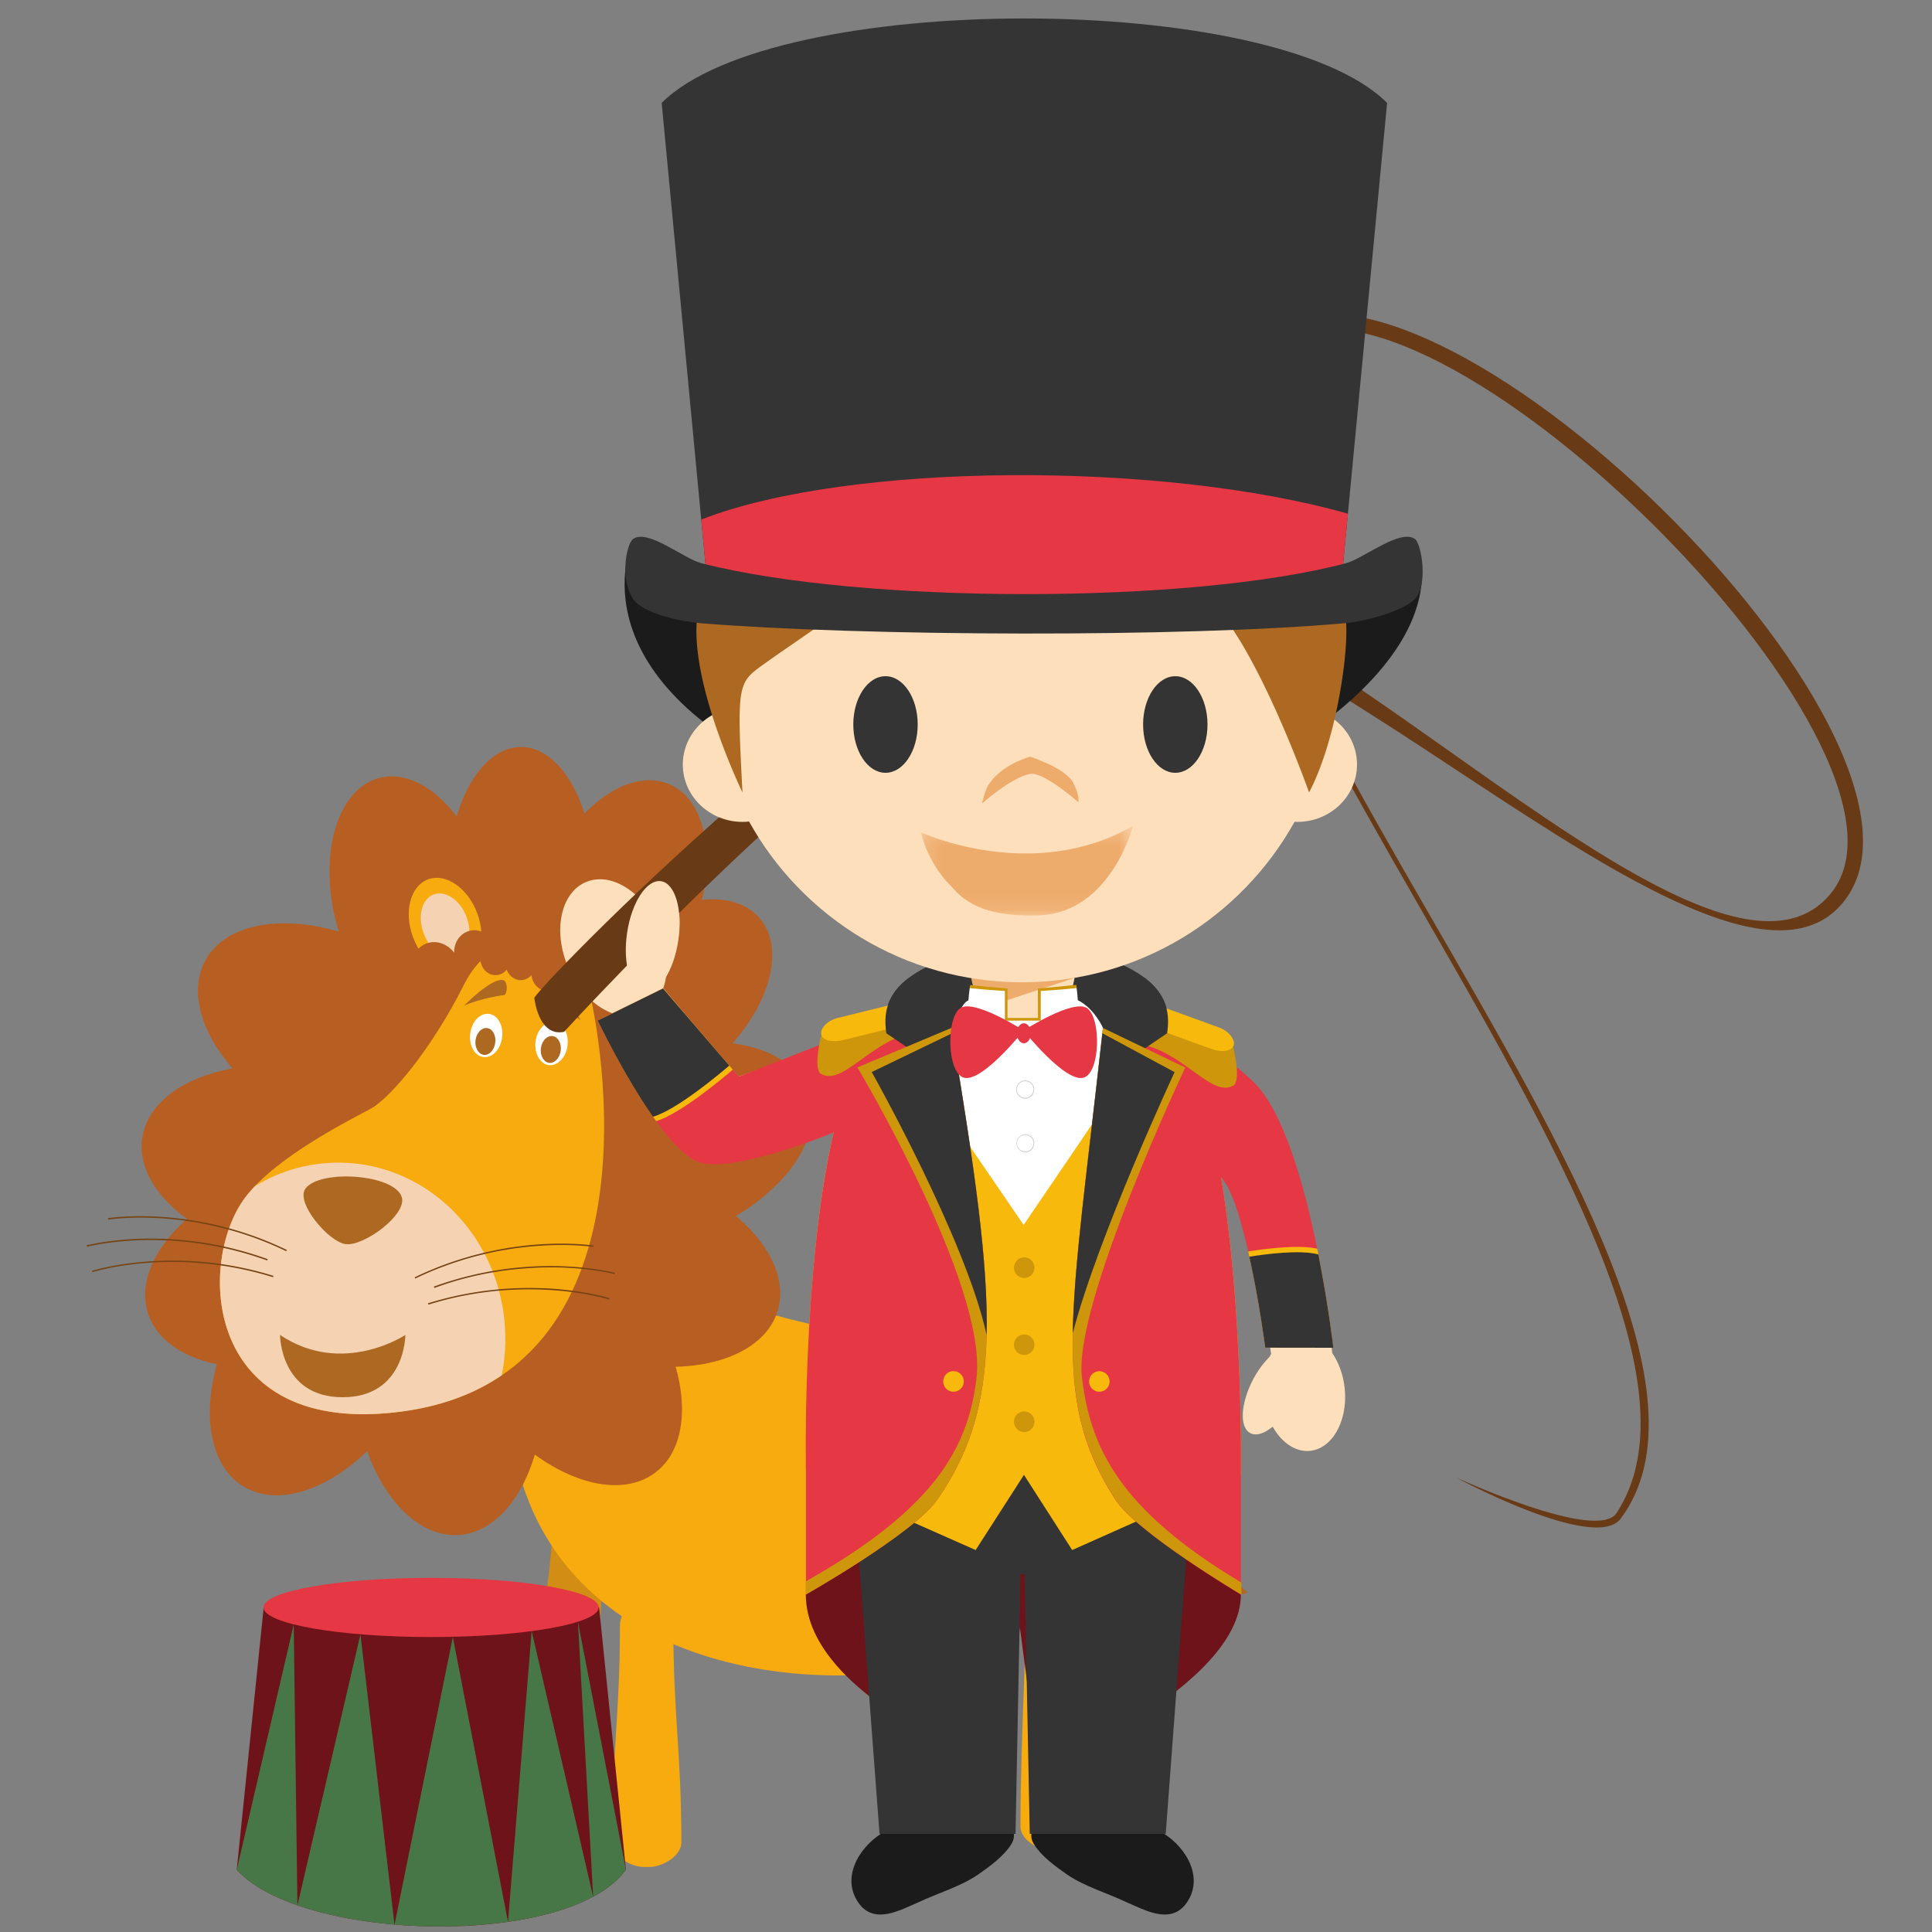 <svg xmlns="http://www.w3.org/2000/svg" xmlns:xlink="http://www.w3.org/1999/xlink" width="120" height="120"><rect width="100%" height="100%" fill="#808080" stroke="none"/><defs><path id="a" d="M.2.3h13.173v5.567H.2z"/></defs><g fill="none" fill-rule="evenodd"><path fill="#D28D15" d="M36.642 109.25c-.047.828-1.255 1.43-2.085 1.369l-.322-.018c-.823-.053-1.94-.803-1.888-1.633.365-5.614 1.574-7.78 1.94-13.393a1.512 1.512 0 0 1 1.603-1.41l.314.025a1.502 1.502 0 0 1 1.4 1.598c-.363 5.614-.596 7.845-.962 13.461m26.081-.539c.022.83-1.124 1.538-1.951 1.562l-.324.011c-.825.024-2.002-.62-2.026-1.451-.163-5.627.012-7.856-.147-13.482a1.502 1.502 0 0 1 1.46-1.542l.326-.012a1.496 1.496 0 0 1 1.538 1.462c.157 5.624.963 7.831 1.124 13.452"/><path fill="#F7AB0E" d="M68.74 86.813c0 7.66-6.324 17.254-16.593 17.254-10.265 0-20.2-4.947-20.573-17.254-.125-4.08.525-7.4 5.01-7.665 3.913-.232 13.05 3.602 17.838 3.72 2.65.063 4.665-1.074 7.652-1.768 3.055-.716 6.667.254 6.667 5.713"/><path fill="#F7AB0E" d="M42.32 114.444c0 .834-1.169 1.517-2 1.517h-.315c-.835 0-1.992-.683-1.992-1.517 0-5.622.491-7.841.491-13.468 0-.83.666-1.502 1.501-1.502h.315c.831 0 1.503.672 1.503 1.502 0 5.627.497 7.846.497 13.468m25.365-.995c0 .832-1.16 1.51-1.99 1.51h-.324c-.826 0-1.99-.678-1.99-1.51 0-5.624.49-13.414.49-19.04 0-.833.674-1.523 1.5-1.523h.324c.83 0 1.503.69 1.503 1.522 0 5.627.487 13.417.487 19.041"/><path fill="#B75F22" d="M36.865 54.429c0 4.44-2.012 8.038-4.506 8.038-2.491 0-4.505-3.598-4.505-8.038 0-4.434 2.014-8.032 4.505-8.032 2.494 0 4.506 3.598 4.506 8.032"/><path fill="#B75F22" d="M30.314 54.846c1.132 4.288-.057 8.327-2.66 9.017-2.602.687-5.632-2.235-6.762-6.521-1.132-4.295.057-8.333 2.664-9.022 2.602-.684 5.63 2.233 6.758 6.526m3.619-.682c-1.751 4.078-1.162 8.248 1.312 9.309 2.472 1.066 5.895-1.38 7.646-5.456 1.748-4.078 1.157-8.246-1.313-9.306-2.476-1.069-5.899 1.377-7.645 5.453"/><path fill="#B75F22" d="M37.916 58.596c-3.348 2.913-4.631 6.92-2.867 8.958 1.769 2.034 5.907 1.328 9.261-1.58 3.346-2.913 4.627-6.924 2.863-8.958-1.763-2.034-5.909-1.328-9.257 1.58"/><path fill="#B75F22" d="M39.068 65.638c-5.042 1.846-8.222 5.831-7.104 8.898 1.117 3.067 6.113 4.058 11.16 2.207 5.051-1.847 8.228-5.827 7.104-8.895-1.118-3.071-6.118-4.057-11.16-2.21"/><path fill="#B75F22" d="M40.74 72.91c-5.134-1.584-10.07-.333-11.032 2.79-.961 3.125 2.428 6.932 7.563 8.511 5.13 1.582 10.07.333 11.033-2.789.95-3.126-2.429-6.932-7.563-8.512"/><path fill="#B75F22" d="M39.528 80.125c-3.26-4.28-7.999-6.143-10.597-4.162-2.597 1.977-2.06 7.048 1.195 11.327 3.252 4.277 7.991 6.146 10.59 4.165 2.593-1.976 2.062-7.053-1.188-11.33"/><path fill="#B75F22" d="M33.745 85.24c-.358-5.367-3.278-9.542-6.534-9.33-3.256.22-5.61 4.742-5.248 10.108.354 5.363 3.276 9.54 6.535 9.323 3.25-.212 5.604-4.743 5.247-10.102"/><path fill="#B75F22" d="M25.229 87.097c2.802-4.587 2.812-9.688.031-11.394-2.786-1.696-7.315.637-10.117 5.225-2.798 4.588-2.816 9.689-.03 11.392 2.787 1.706 7.306-.635 10.116-5.223"/><path fill="#B75F22" d="M20.27 84.183c5.11-1.668 8.432-5.538 7.416-8.638-1.01-3.11-5.971-4.271-11.072-2.607-5.111 1.668-8.424 5.54-7.422 8.638 1.014 3.11 5.974 4.277 11.078 2.607"/><path fill="#B75F22" d="M17.5 78.031c5.299.862 10.02-1.054 10.54-4.274.524-3.225-3.345-6.537-8.652-7.4-5.3-.86-10.02 1.052-10.546 4.274-.52 3.226 3.356 6.535 8.658 7.4"/><path fill="#B75F22" d="M18.417 69.519c4.708 2.597 9.793 2.386 11.367-.47 1.578-2.857-.951-7.283-5.653-9.885-4.698-2.597-9.79-2.383-11.367.472-1.58 2.86.95 7.286 5.653 9.883"/><path fill="#F7AB0E" d="M29.644 56.728c.582 1.574.167 3.185-.941 3.59-1.102.414-2.47-.537-3.052-2.11-.583-1.574-.167-3.18.94-3.59 1.102-.408 2.47.537 3.053 2.11"/><path fill="#F4D2B2" d="M28.984 56.968c.387 1.057.106 2.137-.627 2.412-.739.274-1.658-.358-2.045-1.412-.397-1.057-.114-2.137.62-2.412.745-.274 1.665.358 2.052 1.412"/><path fill="#B75F22" d="M30.834 58.826c-.293-.795-1.097-1.231-1.79-.972-.53.195-.845.726-.837 1.32-.413-.552-1.099-.798-1.708-.578-.768.283-1.132 1.198-.811 2.042.304.85 1.175 1.304 1.939 1.019l.006-.004.01.01 2.648-.992-.004-.015c.572-.33.818-1.104.547-1.83"/><path fill="#F7AB0E" d="M37.28 57.812c-.626 1.558-.25 3.179.832 3.621 1.097.441 2.486-.466 3.119-2.024.63-1.556.251-3.177-.837-3.618-1.093-.436-2.488.467-3.115 2.02"/><path fill="#F4D2B2" d="M37.932 58.079c-.419 1.04-.173 2.128.558 2.421.729.301 1.666-.304 2.086-1.347.425-1.053.177-2.136-.556-2.43-.738-.295-1.672.313-2.088 1.356"/><path fill="#B75F22" d="M36.028 59.879c.318-.787 1.13-1.2 1.827-.923.517.213.814.756.8 1.346.42-.537 1.106-.773 1.72-.525.754.306 1.092 1.225.754 2.063-.338.832-1.224 1.263-1.979.96v-.006l-.006.006-2.629-1.06.01-.018c-.562-.348-.784-1.127-.497-1.843"/><path fill="#F7AB0E" d="M15.247 74.354c-3.06 4.05-2.6 14.906 9.614 13.33C41.245 85.58 37.37 64.312 36.497 61.156c-.892-3.261-5.63-4.105-7.677 0-2.053 4.098-4.61 7.049-5.763 7.69-1.151.638-5.865 2.947-7.81 5.508"/><path fill="#F4D2B2" d="M31.386 83.168c0-6.049-4.64-10.953-10.37-10.953a9.91 9.91 0 0 0-5.19 1.466 9.91 9.91 0 0 0-.58.674c-3.059 4.049-2.599 14.906 9.615 13.33 2.57-.328 4.641-1.131 6.301-2.262.15-.728.224-1.481.224-2.255"/><path fill="#FFF" d="M31.185 64.442c-.092.741-.611 1.284-1.16 1.213-.548-.065-.911-.724-.817-1.467.093-.746.613-1.285 1.165-1.216.543.073.912.726.812 1.47"/><path fill="#AD6922" d="M30.76 64.764c-.058.46-.373.795-.714.756-.342-.05-.568-.457-.51-.913.06-.459.386-.797.72-.75.342.042.564.449.505.907m-1.941-2.297c1.052-.48 2.537-.673 2.537-.673.21-.297.126-.856-.094-.915-.7-.195-2.442 1.588-2.442 1.588"/><path fill="#FFF" d="M35.253 64.941c-.096.74-.621 1.285-1.17 1.216-.542-.07-.91-.73-.819-1.476.1-.735.62-1.282 1.168-1.213.548.07.911.731.82 1.473"/><path fill="#AD6922" d="M34.827 65.26c-.061.46-.381.797-.717.755-.344-.041-.572-.456-.515-.907.057-.462.383-.796.727-.755.334.041.564.449.505.907m1.239-1.887c-.905-.73-2.29-1.29-2.29-1.29-.126-.342.092-.862.322-.868.729-.008 1.968 2.158 1.968 2.158M21.282 86.784c3.896 0 3.896-3.868 3.896-3.868s-3.896 2.603-7.785 0c0 0 0 3.868 3.889 3.868m-2.316-12.948c.878-1.23 5.552-.917 5.99.525.33 1.082-2.346 3.053-3.477 2.915-1.06-.122-3.13-2.575-2.513-3.44"/><path fill="#774414" d="M17.78 77.714a21.067 21.067 0 0 0-7.715-2.04c-2.014-.135-3.334.077-3.346.077l-.012-.088s1.344-.213 3.368-.077c1.863.128 4.726.584 7.744 2.054l-.04.074zm-1.186.576a21.254 21.254 0 0 0-7.872-1.26c-2.014.067-3.306.407-3.318.407l-.028-.083c.014-.006 1.315-.346 3.346-.413a21.316 21.316 0 0 1 7.903 1.267l-.031.083zm.368 1.04a21.179 21.179 0 0 0-7.92-.883c-2.014.163-3.286.564-3.301.57l-.028-.082c.01-.006 1.297-.413 3.315-.57a21.116 21.116 0 0 1 7.958.882l-.024.083zm8.831.083-.037-.077a21.2 21.2 0 0 1 7.74-2.046c2.023-.136 3.355.07 3.37.075l-.015.084c-.01 0-1.338-.21-3.35-.07a21.023 21.023 0 0 0-7.708 2.034m1.19.584-.038-.083a21.221 21.221 0 0 1 7.907-1.269c2.026.067 3.329.41 3.344.41l-.025.086c-.01-.006-1.307-.346-3.319-.413-1.86-.053-4.741.112-7.87 1.269m-.372 1.037-.031-.083a21.346 21.346 0 0 1 7.964-.89c2.018.166 3.305.568 3.32.572l-.035.084c-.01-.006-1.281-.407-3.297-.568-1.861-.146-4.736-.118-7.92.885"/><path fill="#F7AB0E" d="M73.415 98.287c-.51 0-.941-.177-1.26-.525-.673-.726-.846-2.187-.508-4.334.086-.578.251-1.231.418-1.933.409-1.643.87-3.514.452-4.688-.548-1.539-2.432-1.84-3.816-2.064-.407-.065-.758-.116-1.033-.198l.202-.667c.222.063.552.116.943.183.715.11 1.613.251 2.419.6.984.419 1.635 1.06 1.937 1.912.482 1.373 0 3.348-.422 5.093-.171.679-.33 1.322-.415 1.87-.292 1.873-.176 3.207.33 3.754.22.23.513.333.908.297l.053.695c-.063.005-.135.005-.208.005"/><path fill="#AD6922" d="M77.493 98.937c-3.702.834-3.893.202-4.135-.093-.135-.173-.176-1.111.063-1.351 1.35-1.37 4.072 1.444 4.072 1.444"/><path fill="#B75F22" d="M35.867 59.516v-.051c0-.614-.426-1.11-.951-1.11a.878.878 0 0 0-.3.057c-.15-.395-.484-.663-.879-.663-.324 0-.607.18-.782.47-.173-.29-.462-.47-.784-.47-.426 0-.784.317-.914.758a.873.873 0 0 0-.483-.152c-.53 0-.953.496-.953 1.11 0 .612.422 1.105.953 1.105a.887.887 0 0 0 .695-.344c.154.384.484.653.87.653a.903.903 0 0 0 .673-.313c.059.543.46.968.94.968.343 0 .65-.214.813-.523.147.407.489.694.888.694.528 0 .959-.497.959-1.11 0-.524-.317-.965-.745-1.08"/><path fill="#6D1319" d="M38.878 116.133c-3.535 4.906-20.12 4.49-24.173 0l1.674-16.299h20.832l1.667 16.299z"/><path fill="#E63744" d="M37.187 99.84c0 1.015-4.655 1.84-10.406 1.84s-10.414-.825-10.414-1.84c0-1.015 4.663-1.836 10.414-1.836 5.751 0 10.406.82 10.406 1.836"/><path fill="#477747" d="m18.474 118.344-.23-17.45-3.538 15.239c.817.909 2.143 1.644 3.768 2.211m0 0c1.743.608 3.842 1.01 6.03 1.196l-2.116-18.033-3.914 16.837zm13.079 1.026-3.426-17.691-3.622 17.862c2.358.199 4.812.145 7.048-.171m1.47-18.06-1.47 18.06c2.036-.29 3.887-.808 5.288-1.563l-3.818-16.497zm3.819 16.496c.87-.464 1.566-1.021 2.035-1.674l-2.982-15.401.947 17.075z"/><path fill="#1B1B1B" d="M72.23 113.85c1.528.943 2.648 2.941 1.335 4.52-.996 1.105-2.45.265-3.558-.203-1.22-.585-2.621-.98-3.73-1.737-.715-.504-1.554-1.1-2.035-1.85-.157-.23-.226-.505-.165-.73h8.152zm-17.432 0c-1.53.943-2.644 2.941-1.336 4.52.994 1.105 2.448.265 3.557-.203 1.226-.585 2.63-.98 3.735-1.737.713-.504 1.554-1.1 2.038-1.85.153-.23.226-.505.165-.73h-8.159z"/><path fill="#6D1319" d="M50.051 99.037c0 6.488 12.414 10.928 12.414 10.928l.88-8.886 1.18 8.886s12.548-5.21 12.548-10.928l-3-10.102h-20.59l-3.432 10.102z"/><path fill="#333433" d="m74.071 91.602-1.666 22.302H63.96l-.32-16.127h-.25l-.314 16.127h-8.447l-1.675-22.302z"/><path fill="#FDDFBB" d="M36.393 54.788c1.021-.433 2.238-.036 3.228.92.448-.68.984-1.056 1.474-.961.923.183 1.353 1.947.962 3.932a6.52 6.52 0 0 1-.687 1.993 4.1 4.1 0 0 1-.177.708l4.67 5.498 9.91-3.558s-1.684 2.679-2.099 3.649c-.307.716-.894 2.966-.894 2.966s-7.235 2.943-9.288 2.2c-2.54-.919-5.449-9.197-5.449-9.197-1.096-.39-2.15-1.442-2.763-2.878-.949-2.249-.453-4.611 1.113-5.272"/><path fill="#683A15" d="M33.188 61.971c1.047-1.588 24.245-25.098 35.143-26.317 11.797-1.322 38.015 29.08 45.419 19.796 7.11-8.906-25.438-41.009-34.451-34.043-14.873 11.485 32.615 57.86 21.364 72.919-1.59 2.116-10.272-2.577-10.272-2.577s8.812 4.076 10.019 2.225c10.284-15.677-36.536-61.785-21.771-73.324 9.916-7.747 43.5 25.105 35.989 35.21-7.129 9.591-34.272-19.872-46.11-18.302-10.601 1.41-33.48 26.53-33.48 26.53-1.614.334-1.85-2.117-1.85-2.117"/><path fill="#FDDFBB" d="M42.13 58.413c-.285 1.906-1.226 3.344-2.098 3.21-.883-.131-1.364-1.776-1.083-3.68.283-1.906 1.228-3.342 2.11-3.209.875.13 1.358 1.783 1.071 3.679"/><path fill="#343434" d="M58.28 64.094s-.995-1.41-3.23.082c-.306-2.093.374-4.453 8.472-5.82l-.024 5.425-5.219.313zm10.985 0s.996-1.41 3.226.082c.316-2.093-.37-4.453-8.463-5.82l.012 5.425 5.225.313z"/><path fill="#FFF" d="M72.25 63.333c-1.778-1.15-7.126-1.328-7.126-1.328l-1.5.05h-.121l-1.49-.05s-5.368.189-7.146 1.35L51.11 87.16l24.797-.004s-2.937-23.43-3.657-23.823"/><path fill="#D0D0D0" d="M63.675 67.16a.51.51 0 0 0 0 1.02.514.514 0 0 0 .515-.509.512.512 0 0 0-.515-.511m0 1.08a.568.568 0 0 1-.56-.569c0-.312.255-.564.56-.564a.56.56 0 0 1 .566.564.563.563 0 0 1-.566.569m0 2.259a.51.51 0 1 0 .515.511.511.511 0 0 0-.515-.511m0 1.078a.566.566 0 0 1 0-1.131.56.56 0 0 1 .566.564.561.561 0 0 1-.566.567"/><path fill="#F7B90B" d="m72.25 63.333-8.669 12.748-8.714-12.726s-3.592 7.208-3.089 6.983c-1.992 8.597-1.721 21.268-1.721 21.268l10.543 4.67 3-4.67 2.995 4.67 10.477-4.67s.173-10.14-1.236-18.514c.065.093-2.866-9.366-3.586-9.759"/><path fill="#CD960B" d="M64.25 83.524a.634.634 0 1 1-1.269 0 .63.63 0 0 1 .635-.635.63.63 0 0 1 .635.635m-.001 4.779a.638.638 0 0 1-.634.646.637.637 0 0 1-.635-.646.63.63 0 0 1 .635-.635c.352 0 .635.281.635.635m-.001-9.561a.634.634 0 1 1-1.269 0c0-.354.281-.643.635-.643a.64.64 0 0 1 .635.643"/><path fill="#1B1B1B" d="M39.327 33.477c10.166 6.704 42.106 6.704 48.556 0 0 0 3.77 6.704-10.65 14.577-6.197 3.386-21.863 3.024-28.245 0-13.609-6.45-9.661-14.577-9.661-14.577"/><path fill="#FDDFBB" d="M82.633 44.522c.15-.956.219-1.926.219-2.918 0-10.717-8.678-19.408-19.376-19.408-10.707 0-19.384 8.69-19.384 19.408 0 .94.063 1.873.192 2.784-1.11.612-1.874 1.774-1.874 3.098 0 1.965 1.664 3.563 3.708 3.563.133 0 .277-.006.406-.024 3.31 5.957 9.66 9.986 16.952 9.986 7.278 0 13.62-4.023 16.933-9.968.055.006.114.006.171.006 2.05 0 3.706-1.598 3.706-3.563 0-1.235-.654-2.329-1.653-2.964"/><path fill="#343434" d="M57 45c0 1.657-.895 3-2 3s-2-1.343-2-3 .895-3 2-3 2 1.343 2 3m18 0c0 1.657-.895 3-2 3s-2-1.343-2-3 .895-3 2-3 2 1.343 2 3"/><path fill="#EEAC6C" d="M64.02 48.07c.839-.115 2.96 1.756 2.96 1.756s.103-.414-.34-1.238C66.163 47.703 63.99 47 63.99 47s-1.687.448-2.487 1.604c-.296.29-.503 1.299-.503 1.299s1.895-1.681 3.02-1.834z"/><g transform="translate(57 51)"><mask id="b" fill="#fff"><use xlink:href="#a"/></mask><path fill="#EEAC6C" d="M.2.696S7.097 3.904 13.372.299c0 0-1.39 5.47-5.95 5.561-4.115.122-4.984-1.492-5.477-1.956C1.453 3.441.525 2.132.2.696" mask="url(#b)"/></g><path fill="#AD6921" d="M83.624 39.071a40.483 40.483 0 0 0-.228-3.56c-2.604-8.538-10.538-14.754-19.92-14.754-8.163 0-15.233 4.713-18.648 11.565-.94 2.695-1.52 5.34-1.566 6.539-.165 4.15 2.855 10.36 2.855 10.36-.363-6.829-.289-6.813 1.362-7.994 2.04-1.475 6.349-4.22 8.01-6.112.315-.358.98-1.656.98-1.656s-.067 1.015.504 1.471c3.43 2.705 13.545-.31 17.382 1.785 3.138 1.71 6.954 12.505 6.954 12.505 1.548-2.935 2.346-7.867 2.315-10.149"/><path fill="#FDDFBB" d="M61.961 63.231h3.168c.902 0 1.639-1.945 1.639-2.837h-6.445c0 .892.738 2.837 1.638 2.837"/><path fill="#EEAC6C" d="m61.071 62.613 5.673-1.87.01-.011c-1.063.183-2.16.28-3.278.28-1.075 0-2.116-.093-3.14-.254.065.552.372 1.302.735 1.855"/><path fill="#FDDFBB" d="M82.745 84.077c.008.012.008.018.008.018s0-.006-.008-.018m0-.037v.037c0-.047-.01-.185-.036-.383h-3.818c.038.253.063.4.063.4-.035.058-.063.117-.096.178a6.01 6.01 0 0 0-1.022 1.402c-.78 1.482-.864 2.977-.177 3.339.366.195.87.023 1.39-.401.552.991 1.424 1.597 2.33 1.502 1.391-.145 2.35-1.892 2.14-3.889-.089-.844-.372-1.599-.774-2.185"/><path fill="#E63744" d="M58.822 62.282c-1.49.195-3.122.527-3.955 1.072l-8.98 3.518-4.706-5.473-4.057 1.993s3.747 7.87 6.283 8.791c1.97.714 7.868-1.62 8.371-1.845-1.992 8.597-1.721 21.267-1.721 21.267v7.438s6.732-3.82 8.164-5.9c4.395-6.336 3.582-13.113.601-30.86m19.766 21.423 4.229.006s-1.366-11.988-4.478-15.968c-1.376-1.764-5.368-4.017-6.09-4.41-.764-.496-2.196-.81-3.581-1.01-2.048 19.142-3.565 24.353.61 30.821 1.327 2.06 7.796 5.9 7.796 5.9v-7.438s.17-10.141-1.236-18.516c.064.093.133.195.214.301 1.44 2.046 2.536 10.314 2.536 10.314"/><path fill="#CD960B" d="M76.585 64.985s.546 2.146.012 2.445c-1.293.72-2.902-1.817-5.384-2.484l.943-.93 4.429.97zm-25.571-.72s-.544 2.146-.013 2.44c1.295.725 2.912-1.817 5.39-2.482l-.944-.932-4.433.974z"/><path fill="#F6B90C" d="m71.625 62.334 4.1 1.487c.588.213 1.026.764.897 1.126l-.006.007c-.136.366-.778.414-1.37.2l-3.82-1.386.199-1.434zm-14.96-.252-4.65 1.15c-.61.147-1.097.65-1 1.026v.006c.09.378.724.49 1.341.342l4.453-1.096-.144-1.428z"/><path fill="#343434" d="M56.468 60.72c-1.462 1.096-1.582 2.316-1.417 3.457l3.228 2.197.851-2.191s.458-1.85 1.022-2.048l-3.684-1.415zm14.606 0c1.458 1.096 1.59 2.316 1.417 3.457l-3.227 2.197-.754-2.522s-.523-1.206-1.554-1.723l4.118-1.409z"/><path fill="#CD960B" d="M60.659 85.53c-.507 4.502-2.726 8.246-10.61 12.692v.822s6.733-3.82 8.173-5.9c4.258-6.149 3.63-12.706.865-29.293h-.006L53.255 66.3s8.04 13.456 7.404 19.23m6.539 0c-.53-4.566 6.421-19.224 6.421-19.224l-5.108-2.455h-.006c-1.967 17.896-3.286 23.002.788 29.294 1.32 2.06 7.812 5.9 7.812 5.9v-.758h-.018c-7.533-4.51-9.37-8.349-9.889-12.757"/><path fill="#343434" d="m72.956 66.593-4.48-2.412h-.005c-.967 8.735-1.77 14.389-1.842 18.634 1.568-6.026 6.327-16.222 6.327-16.222m-18.81-.006s5.818 10.326 7.138 16.336c.095-4.493-.742-10.308-2.143-18.741h-.01l-4.985 2.405z"/><path fill="#F7B90B" d="M59.864 85.804a.638.638 0 0 1-.642.638.634.634 0 0 1-.637-.638c0-.354.283-.641.637-.641.355 0 .642.287.642.641m9.053 0a.633.633 0 0 1-.636.638.631.631 0 0 1-.633-.638.634.634 0 1 1 1.27 0m9.67-2.098 4.229.006s-.318-2.809-1-6.151c-1.19-.276-3.37.025-4.29.17.647 2.879 1.061 5.975 1.061 5.975"/><path fill="#343434" d="m78.588 83.706 4.229.006s-.3-2.612-.931-5.797c-1.14-.307-3.311-.016-4.288.141.615 2.778.99 5.65.99 5.65"/><path fill="#F7B90B" d="M40.752 69.636c1.51-.45 4.144-2.67 4.767-3.2l-4.336-5.037-4.06 1.993s1.733 3.632 3.63 6.244"/><path fill="#343434" d="M40.557 69.365c1.465-.43 4.055-2.594 4.74-3.179l-4.116-4.788-4.057 1.995s1.613 3.383 3.433 5.972"/><path fill="#FFF" d="m62.474 61.468-2.226-.205c-.107.742-.226 1.91.117 2.252.185.197.458.431.824.49.342.057.79-.006 1.285.024v-2.561zm2.051 2.679c.682-.039 1.303-.114 1.743-.25.116-.035.204-.117.289-.186l.098-.097a.442.442 0 0 0 .094-.098c.307-.374.207-1.517.108-2.249l-2.332.209v2.671z"/><path fill="#CD960B" d="M64.642 61.55a53.775 53.775 0 0 0 2.238-.18c-.014-.072-.023-.139-.035-.201-1.087.121-2.38.23-2.38.23l.006 1.827h-1.894v-1.833s-1.244-.095-2.315-.213c-.01.057-.013.124-.02.193.83.089 1.787.154 2.174.177v1.843h2.226V61.55z"/><path fill="#E63744" d="M63.581 64.005s-2.607 3.29-3.733 2.926c-1.026-.327-1.085-3.651-.226-4.3.839-.632 3.96 1.374 3.96 1.374"/><path fill="#E63744" d="M63.575 64.005s2.61 3.29 3.745 2.926c1.022-.327 1.081-3.651.22-4.3-.839-.632-3.965 1.374-3.965 1.374"/><path fill="#E63744" d="M64.028 64.176c0 .349-.189.624-.434.624-.234 0-.436-.275-.436-.624 0-.342.202-.62.436-.62.245 0 .434.278.434.62"/><path fill="#343434" d="M43.86 35.498c17.872 4.062 39.517.014 39.517.014l2.779-29.119c-6.98-6.995-38.073-6.995-45.058 0l2.763 29.105z"/><path fill="#E63744" d="m43.556 32.269.304 3.23c17.871 4.062 39.519.012 39.519.012l.344-3.604c-11.52-3.272-30.944-3.23-40.167.362"/><path fill="#343434" d="M87.883 33.477c-.93-.655-3.18 1.214-4.277 1.503-9.623 2.565-30.109 2.56-40.045 0-1.089-.275-3.319-2.152-4.235-1.503-.422.3-.837 2.504 0 3.728.625.925 3.08 1.414 4.193 1.503 9.965.818 30.052.895 40.012 0 1.148-.102 3.539-.685 4.352-1.503.835-.856.413-3.429 0-3.728"/></g></svg>